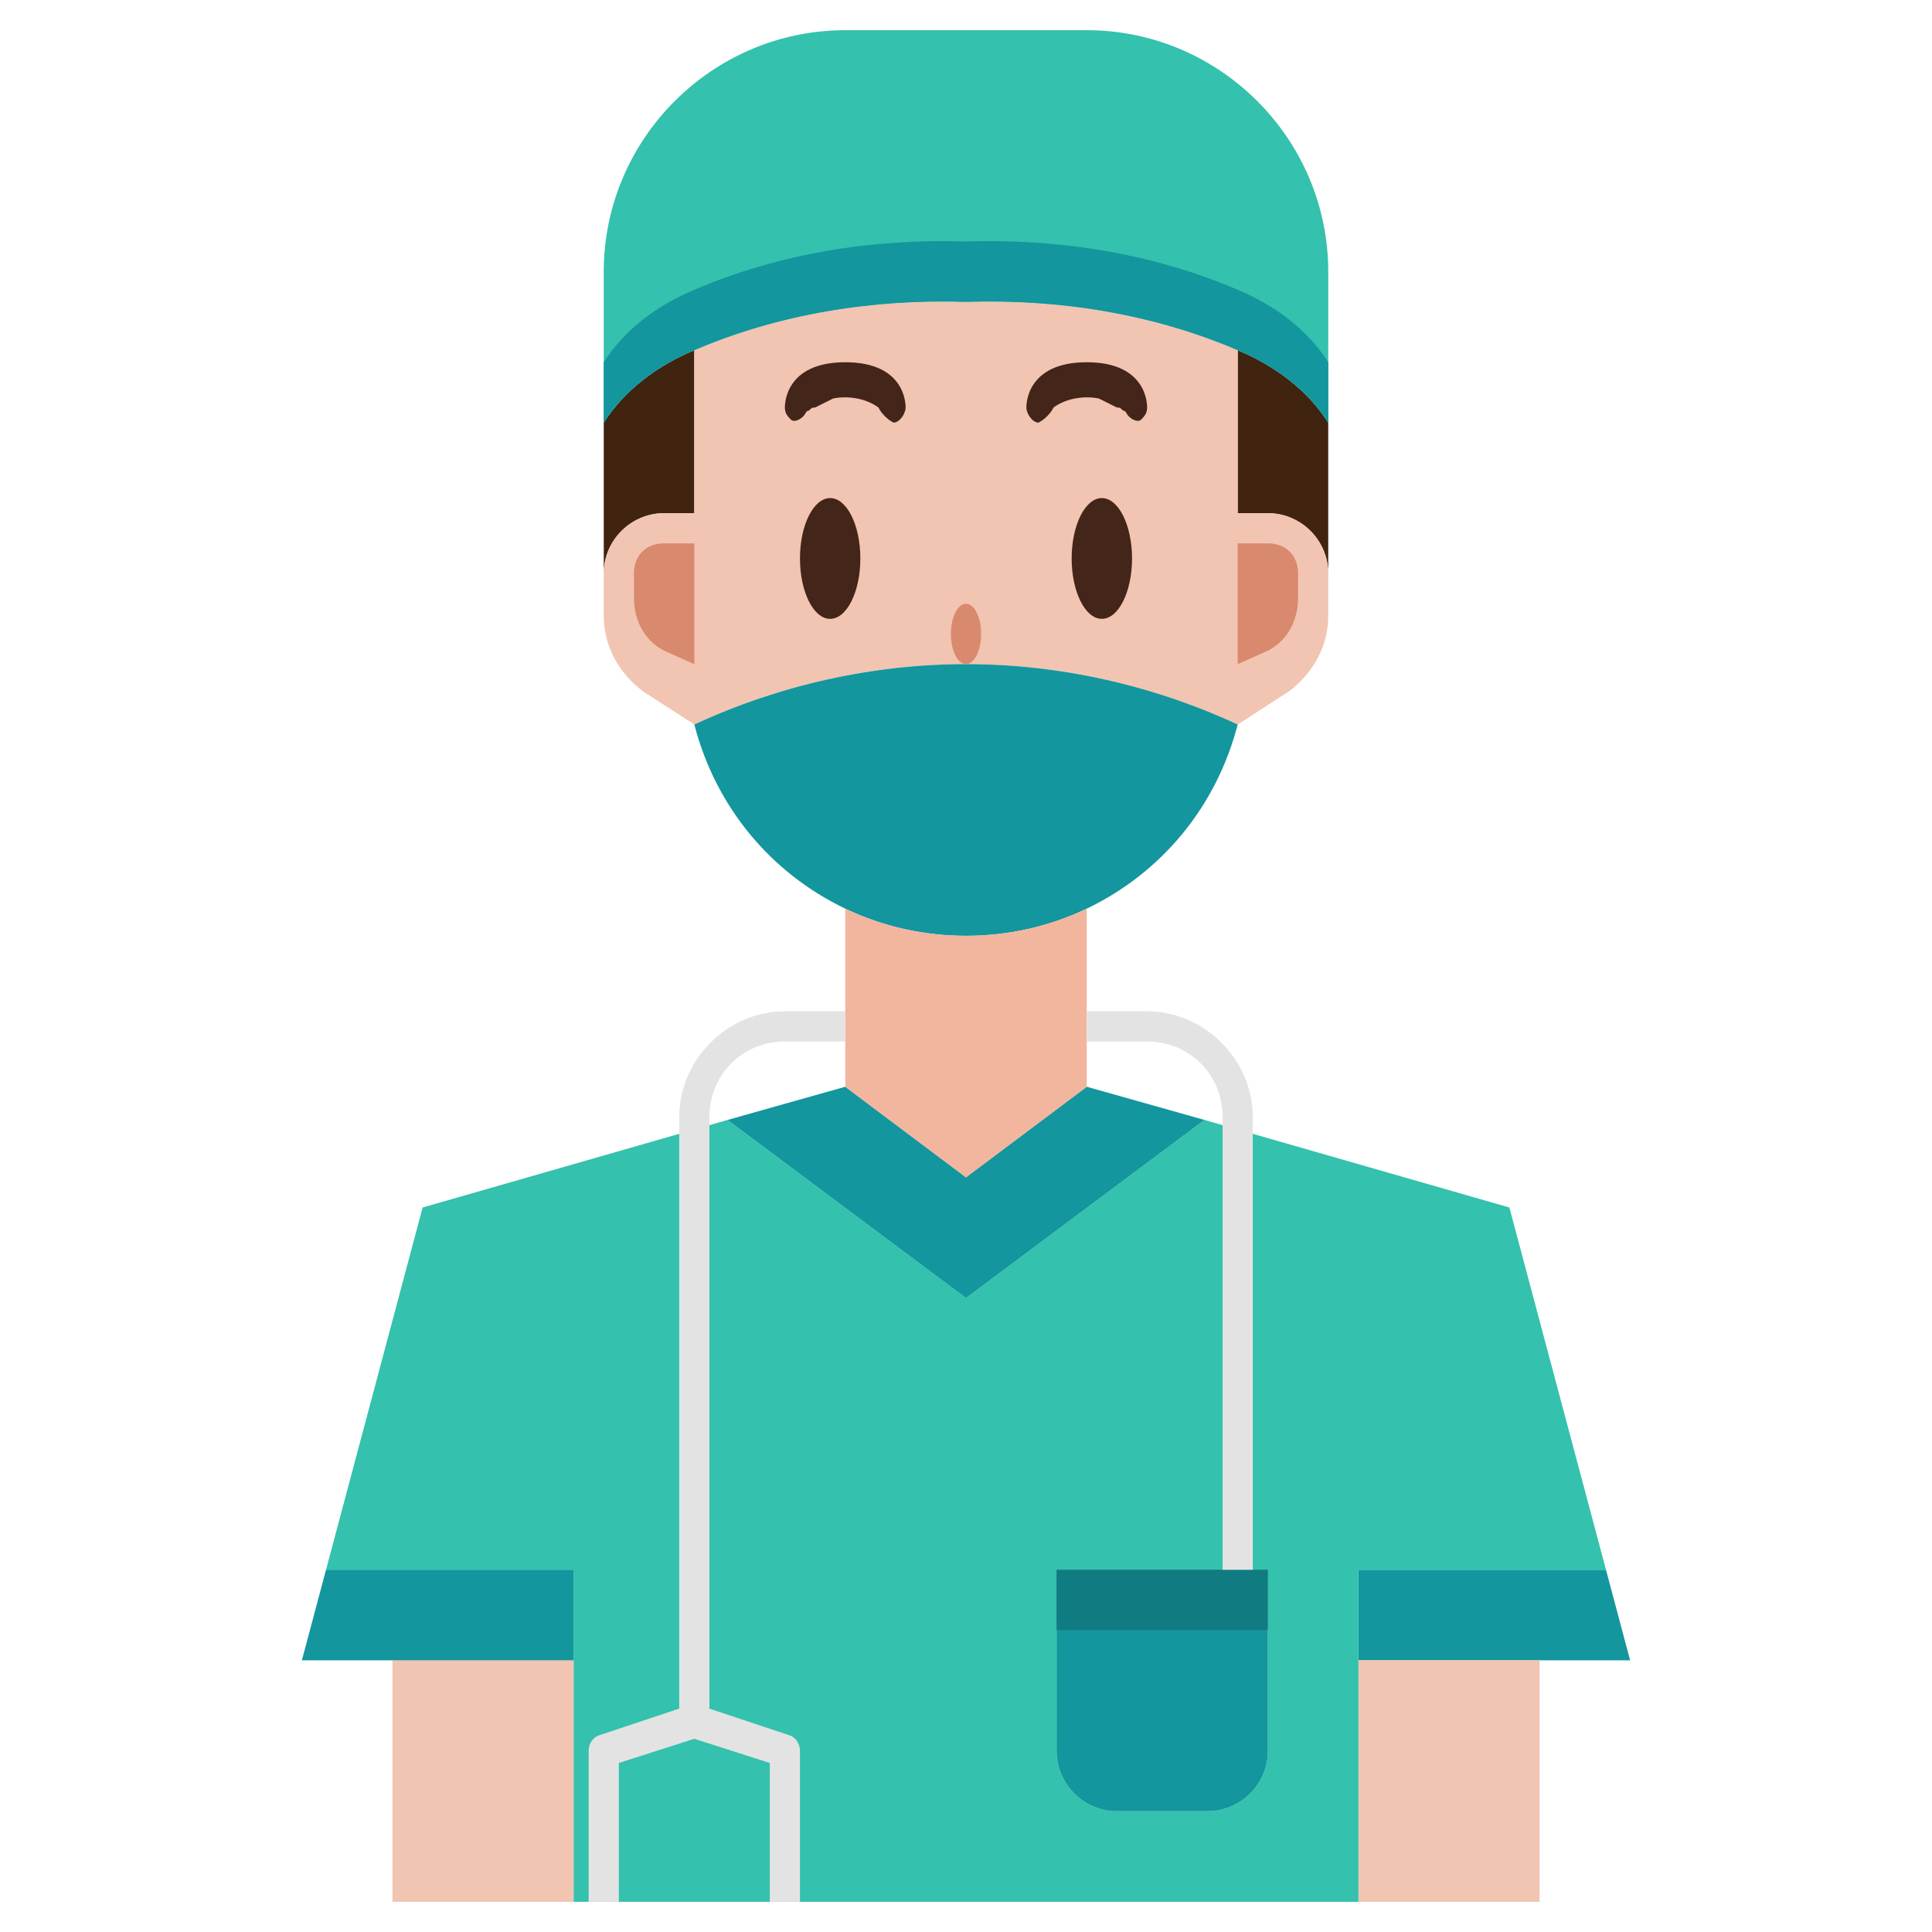 <?xml version="1.0" encoding="utf-8"?>
<!-- Generator: Adobe Illustrator 21.0.2, SVG Export Plug-In . SVG Version: 6.00 Build 0)  -->
<svg version="1.1" id="Layer_1" xmlns="http://www.w3.org/2000/svg" xmlns:xlink="http://www.w3.org/1999/xlink" x="0px" y="0px"
	 viewBox="0 0 64 64" style="enable-background:new 0 0 64 64;" xml:space="preserve">
<style type="text/css">
	.st0{fill:#40240F;}
	.st1{fill:#13969D;}
	.st2{fill:#F2C4B2;}
	.st3{fill:#34C1AD;}
	.st4{fill:#F2B59D;}
	.st5{fill:#D9896D;}
	.st6{fill:#43251A;}
	.st7{fill:#107C82;}
	.st8{fill:#E3E3E3;}
</style>
<title></title>
<g id="_30-Doctor">
	<path class="st0" d="M23,11.6V17h-1c-1.1,0-2,0.9-2,2v-5C20.7,12.9,21.8,12.1,23,11.6z"/>
	<path class="st0" d="M44,14v5c0-1.1-0.9-2-2-2h-1v-5.4C42.2,12.1,43.3,12.9,44,14z"/>
	<polygon class="st1" points="53.2,52 54,55 51,55 45,55 45,52 53,52 	"/>
	<polygon class="st2" points="51,55 51,63 45,63 45,58 45,55 	"/>
	<path class="st3" d="M50,40l-10.1-2.9L32,43l-7.9-5.9L14,40l-3.2,12H19v11h26V52h8l0.2,0L50,40z M40,60h-3c-1.1,0-2-0.9-2-2v-6h7v6
		C42,59.1,41.1,60,40,60z"/>
	<path class="st2" d="M44,19v1.4c0,1-0.5,1.9-1.3,2.5L41,24c-2.8-1.3-5.9-2-9-2c-3.1,0-6.2,0.7-9,2l-1.7-1.1
		c-0.8-0.6-1.3-1.5-1.3-2.5V19c0-1.1,0.9-2,2-2h1v-5.4c2.8-1.2,5.9-1.7,9-1.6c3.1-0.1,6.2,0.4,9,1.6V17h1C43.1,17,44,17.9,44,19z"/>
	<path class="st3" d="M41,11.6c-2.8-1.2-5.9-1.7-9-1.6c-3.1-0.1-6.2,0.4-9,1.6c-1.2,0.5-2.3,1.3-3,2.4V9c0-4.4,3.6-8,8-8h8
		c4.4,0,8,3.6,8,8v5C43.3,12.9,42.2,12.1,41,11.6z"/>
	<path class="st1" d="M42,52v6c0,1.1-0.9,2-2,2h-3c-1.1,0-2-0.9-2-2v-6H42z"/>
	<polygon class="st1" points="39.9,37.1 32,43 24.1,37.1 28,36 32,39 36,36 	"/>
	<path class="st1" d="M36,30.1c-2.5,1.2-5.5,1.2-8,0c-2.5-1.2-4.3-3.4-5-6.1c2.8-1.3,5.9-2,9-2c3.1,0,6.2,0.7,9,2
		C40.3,26.7,38.5,28.9,36,30.1z"/>
	<path class="st4" d="M36,30.1V36l-4,3l-4-3v-5.9C30.5,31.3,33.5,31.3,36,30.1z"/>
	<rect x="13" y="55" class="st2" width="6" height="8"/>
	<polygon class="st1" points="19,52 19,55 13,55 10,55 10.8,52 	"/>
	<path class="st5" d="M41,18v4l0.9-0.4c0.7-0.3,1.1-1,1.1-1.8V19c0-0.6-0.4-1-1-1H41z"/>
	<path class="st5" d="M23,18v4l-0.9-0.4c-0.7-0.3-1.1-1-1.1-1.8V19c0-0.6,0.4-1,1-1H23z"/>
	<ellipse class="st5" cx="32" cy="21" rx="0.5" ry="1"/>
	<path class="st6" d="M34.4,14C34.4,14,34.4,14,34.4,14c-0.2,0-0.4-0.3-0.4-0.5c0-0.1,0-1.5,2-1.5s2,1.4,2,1.5
		c0,0.2-0.1,0.3-0.2,0.4c-0.1,0.1-0.3,0-0.4-0.1c-0.1-0.1-0.1-0.2-0.2-0.2c-0.1-0.1-0.1-0.1-0.2-0.1c-0.2-0.1-0.4-0.2-0.6-0.3
		c-0.5-0.1-1.1,0-1.5,0.3C34.8,13.7,34.6,13.9,34.4,14z"/>
	<path class="st6" d="M29.6,14C29.6,14,29.6,14,29.6,14c0.2,0,0.4-0.3,0.4-0.5c0-0.1,0-1.5-2-1.5s-2,1.4-2,1.5
		c0,0.2,0.1,0.3,0.2,0.4c0.1,0.1,0.3,0,0.4-0.1c0.1-0.1,0.1-0.2,0.2-0.2c0.1-0.1,0.1-0.1,0.2-0.1c0.2-0.1,0.4-0.2,0.6-0.3
		c0.5-0.1,1.1,0,1.5,0.3C29.2,13.7,29.4,13.9,29.6,14z"/>
	<ellipse class="st6" cx="36.5" cy="18.5" rx="1" ry="2"/>
	<ellipse class="st6" cx="27.5" cy="18.5" rx="1" ry="2"/>
	<path class="st1" d="M41,9.6c-2.8-1.2-5.9-1.7-9-1.6c-3.1-0.1-6.2,0.4-9,1.6c-1.2,0.5-2.3,1.3-3,2.4v2c0.7-1.1,1.8-1.9,3-2.4
		c2.8-1.2,5.9-1.7,9-1.6c3.1-0.1,6.2,0.4,9,1.6c1.2,0.5,2.3,1.3,3,2.4v-2C43.3,10.9,42.2,10.1,41,9.6z"/>
	<rect x="35" y="52" class="st7" width="7" height="2"/>
	<path class="st8" d="M22.5,37v19.6l-2.7,0.9c-0.2,0.1-0.3,0.3-0.3,0.5v5h1v-4.6l2.5-0.8l2.5,0.8V63h1v-5c0-0.2-0.1-0.4-0.3-0.5
		l-2.7-0.9V37c0-1.4,1.1-2.5,2.5-2.5h2v-1h-2C24.1,33.5,22.5,35.1,22.5,37z"/>
	<path class="st8" d="M38,33.5h-2v1h2c1.4,0,2.5,1.1,2.5,2.5v15h1V37C41.5,35.1,39.9,33.5,38,33.5z"/>
</g>
</svg>
